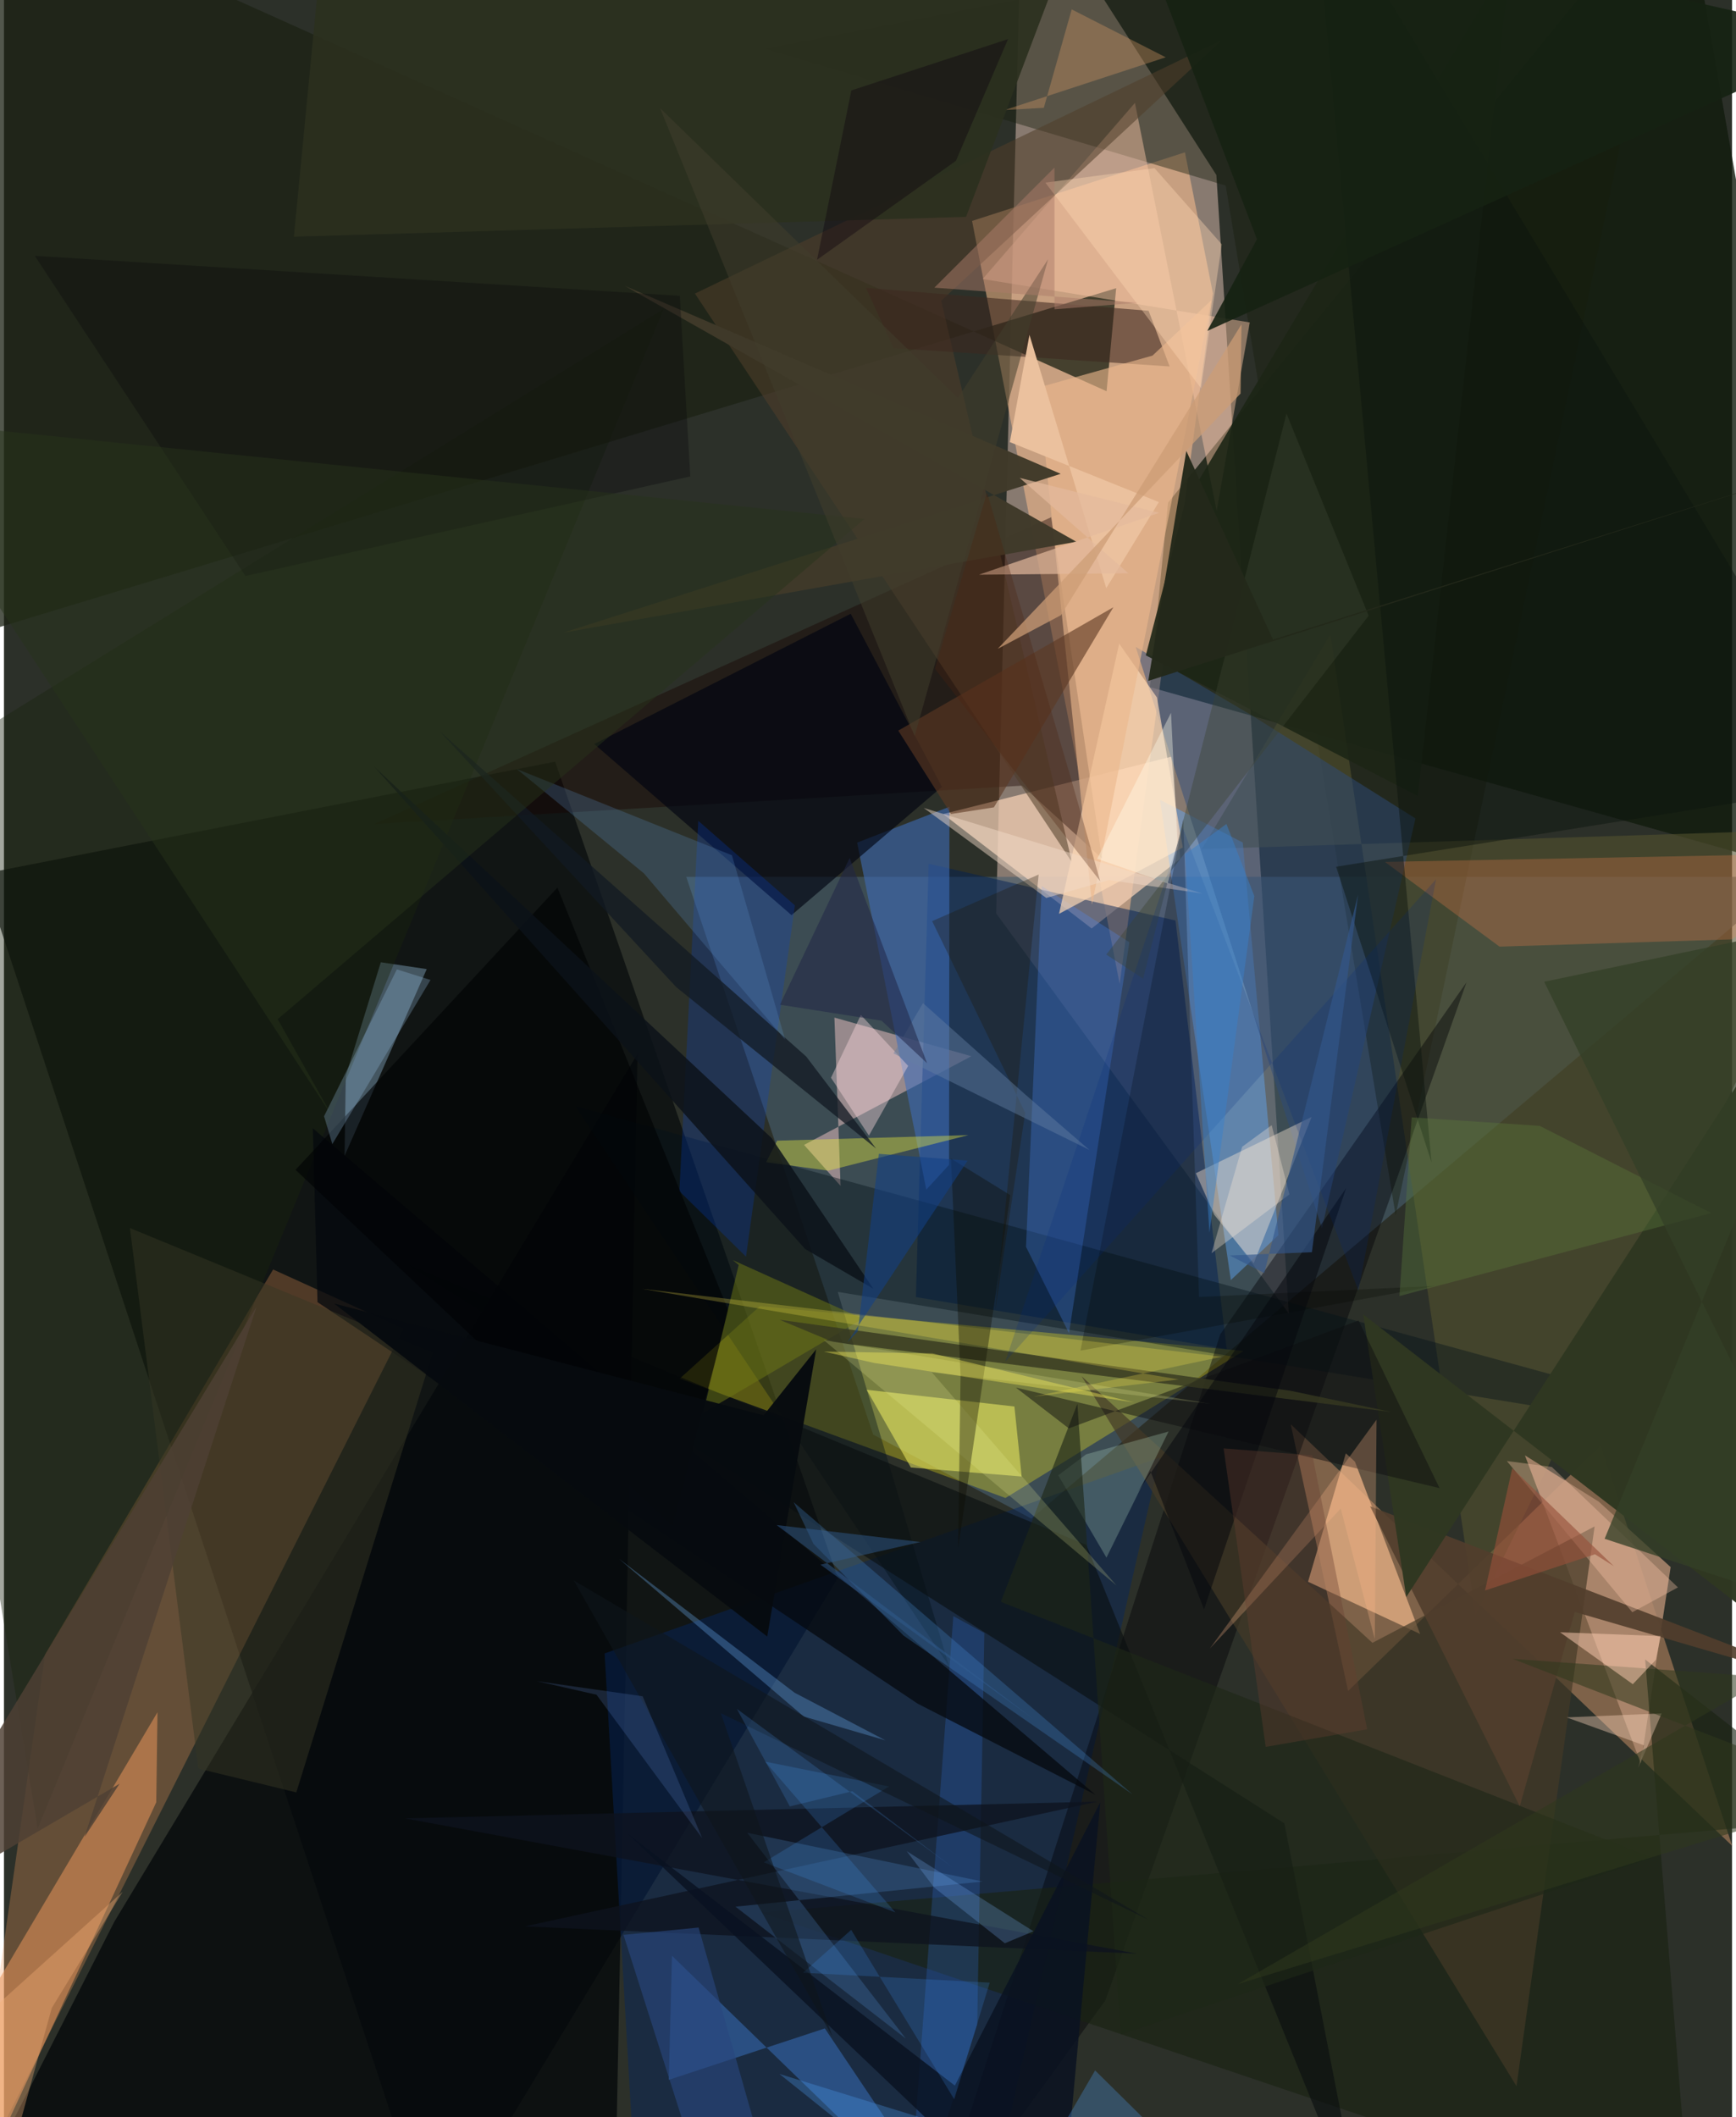<svg xmlns="http://www.w3.org/2000/svg" width="228" height="278" viewBox="0 0 836 1024"><path fill="#2c3029" d="M0 0h836v1024H0z"/><path fill="#c8ada1" fill-opacity=".588" d="M621.553 635.272L586.53 84.64 492.6-62l-12.62 503.747z"/><path fill="#465e6e" fill-opacity=".612" d="M330.069 424.1l90.44 269.777 76.47 40.597 367.704-310.366z"/><path fill="#111b0d" fill-opacity=".8" d="M563.157 243.115L811.762-62 898 429.024l-343.624-96.688z"/><path fill="#b4825f" fill-opacity=".608" d="M622.5 688.83L836.085 892.8l-63.61-193.668L650.24 817.89z"/><path fill="#05090b" fill-opacity=".678" d="M-10.362 422.691L208.105 1086l195.323-322.875L266.646 368.39z"/><path fill="#ffc190" fill-opacity=".525" d="M571.327 73.67l13.534 68.214-45.129 333.979-71.381-369.01z"/><path fill="#f59c5d" fill-opacity=".278" d="M130.21 614.005l63.062 28.666L-17.5 1062l37.413-261.832z"/><path fill="#fff417" fill-opacity=".302" d="M326.87 666.828l157.64 57.7 115.253-71.129-234.044-21.664z"/><path fill="#1c2314" fill-opacity=".761" d="M533.424 189.231L-1.692-51.365-62 321.445l600.056-182.052z"/><path fill="#f4cfb4" fill-opacity=".737" d="M526.18 449.056l-71.855-55.324 110.498-27.767 4.255 49.361z"/><path fill="#05080b" fill-opacity=".773" d="M53.324 929.59l253.184-419.86-10.888 559.486-314.57 2.43z"/><path fill="#180300" fill-opacity=".408" d="M531.18 415.176l-24.556-165.021-327.4 148.38 313.369-18.546z"/><path fill="#062760" fill-opacity=".455" d="M290.577 799.711L307.057 1086h165.32l86.845-381.086z"/><path fill="#efc4c4" fill-opacity=".506" d="M468.01 510.855l-66.261-18.687 2.98 81.402-17.665-19.828z"/><path fill="#002054" fill-opacity=".486" d="M566.756 445.221l24.773 207.296-150.365-25.173 6.19-209.57z"/><path fill="#161d0c" fill-opacity=".42" d="M809.645-62L673.26 587.793 591.052 89.765 368.678 23.601z"/><path fill="#54522f" fill-opacity=".592" d="M641.704 306.839L579.482 410.68 898 400.551l-186.117 380.42z"/><path fill="#e8b185" fill-opacity=".745" d="M653.562 706.943l-4.399-4.01-18.286 62.101 54.232 25.264z"/><path fill="#5fa6f6" fill-opacity=".451" d="M559.248 386.839l34.279 232.298 23.008-21.721-17.236-189.917z"/><path fill="#e6935a" fill-opacity=".549" d="M73.676 871.703l.598-43.549-117.083 197.357 20.982 52.105z"/><path fill="#000106" fill-opacity=".42" d="M707.532 475.13L588.374 645.41 446.808 1086l86.076-118.589z"/><path fill="#647f92" fill-opacity=".612" d="M164.781 559.048l.583-38.609 16.953-55.03 22.216 3.31z"/><path fill="#b18b71" fill-opacity=".835" d="M791.845 852.913l14.448-94.97-34.757-31.627-35.732-22.402z"/><path fill="#3e6dbb" fill-opacity=".573" d="M457.2 563.41l-11 11.982-33.46-167.854 44.669-17.335z"/><path fill="#04131a" fill-opacity=".408" d="M403.367 624.84L898 705.828l-621.576-170.8 180.78 270.845z"/><path fill="#182312" fill-opacity=".624" d="M366.43 925.08l526.35-45.53-98.81-76.92 22.198 274.427z"/><path fill="#fac7a5" fill-opacity=".459" d="M473.46 134.951l129.229 20.997-16.005 91.153L547.13 49.765z"/><path fill="#2d4c79" fill-opacity=".494" d="M637.613 594.044l45.227-198.187-78.466-49.414-56.873-33.568z"/><path fill="#513f2a" fill-opacity=".553" d="M334.27 141.992l182.36 274.984-63.218-271.528L589.6 19.142z"/><path fill="#4a95fd" fill-opacity=".345" d="M323.174 945.942L467.517 1086l-70.399-104.931-75.494 24.872z"/><path fill="#433a26" fill-opacity=".686" d="M521.334 665.63l210.398 343.398 37.78-270.745-107.482 56.3z"/><path fill="#fefb68" fill-opacity=".494" d="M488.826 680.276l-71.46-8.087 21.373 37.594 53.6 4.351z"/><path fill="#fae7d4" fill-opacity=".412" d="M585.492 587.553l-8.89-20.104 55.991-27.205-27.997 70.768z"/><path fill="#4c8cff" fill-opacity=".267" d="M515.234 644.833l29.208-189.097-42.392-27.17-7.611 174.491z"/><path fill="#000411" fill-opacity=".643" d="M453.765 380.57l-44.123-83.72-124.08 63.004 95.434 82.77z"/><path fill="#ffdbb8" fill-opacity=".682" d="M539.52 311.322L510.412 441.99l59.879-32.093-12.498-72.524z"/><path fill="#f1804c" fill-opacity=".278" d="M898 412.457l-62.096 41.887-112.394 3.51-55.483-40.988z"/><path fill="#0043da" fill-opacity=".235" d="M358.983 607.81l-32.238-31.673 9.139-179.148 46.753 40.909z"/><path fill="#090e10" fill-opacity=".608" d="M523.611 747.21L194.375 611.15 619.44 881.905l38.22 196.084z"/><path fill="#19230d" fill-opacity=".4" d="M319.17 149.403L-62 385.008l53.243 346.82 25.063 152.578z"/><path fill="#3c281f" fill-opacity=".565" d="M417.006 139.235l13.35 29.139 133.55 8.858-10.157-26.92z"/><path fill="#ebb88c" fill-opacity=".62" d="M584.127 145.158l-57.744 292.33-26.042-250.014 55.289-15.476z"/><path fill="#eaeb3c" fill-opacity=".4" d="M398.796 566.21l67.798-17.198-92.54 2.69-5.351 10.399z"/><path fill="#1c2516" fill-opacity=".898" d="M683.994 384.996l44.842-405.113-157.61 263.777-18.823 73.319z"/><path fill="#377cf7" fill-opacity=".212" d="M459.286 781.676L436.521 1086l34.307-106.767 3.451-189.385z"/><path fill="#04090e" fill-opacity=".749" d="M442.007 823.99l86.102 44.124-378.674-322.38 2.241 84.06z"/><path fill="#363524" fill-opacity=".49" d="M207.41 654.322L141.434 866.93 94.03 855.4 60.937 593.956z"/><path fill="#ccf6d8" fill-opacity=".231" d="M510.04 713.56l23.318 39.809 30.058-60.995-39.907 11.044z"/><path fill="#523e2c" fill-opacity=".91" d="M898 819.861l-138.086-40.218-26.616 93.992-72.41-145.099z"/><path fill="#010304" fill-opacity=".627" d="M141.048 565.802l126.705-136.505 82.753 204.675-27.165 103.79z"/><path fill="#6f7a15" fill-opacity=".498" d="M355.432 611.824l-2.88-2.38 62.867 28.399-77.193 45.556z"/><path fill="#1e2717" fill-opacity=".624" d="M482.25 774.75l37.045-95.741 20.976 305.004 257.08-85.434z"/><path fill="#2f3721" fill-opacity=".98" d="M898 432.609v388.938L657.554 635.744l20.839 136.683z"/><path fill="#0b1219" fill-opacity=".827" d="M371.41 550.48L179.1 370.794l208.458 233.281 33.023 19.246z"/><path fill="#0d131e" fill-opacity=".769" d="M529.03 871.383l-335.094 8.09 354.091 65.423-296.175-13.156z"/><path fill="#60acfd" fill-opacity=".2" d="M473.436 910.025l-119.538 12.168 82.425 63.822-76.734-99.56z"/><path fill="#121923" fill-opacity=".757" d="M325.19 477.39L210.797 353.695 388.09 510.988l33.803 44.514z"/><path fill="#070900" fill-opacity=".271" d="M520.786 653.26l171.45-31.291-114.093 5.34-7.614-231.135z"/><path fill="#ffcaad" fill-opacity=".337" d="M748.832 709.542l-21.793-2.902 60.708 73.136 22.068-12.009z"/><path fill="#091221" fill-opacity=".824" d="M460.02 1008.732l70.35-137.02L510.632 1086 301.596 886.788z"/><path fill="#0c150e" fill-opacity=".467" d="M632.886-62L898 378.635l-253.54 40.57 46.172 143.027z"/><path fill="#403a29" fill-opacity=".976" d="M511.216 229.172l-240.511 76.804 248.111-43.936-218.483-123.78z"/><path fill="#4993dd" fill-opacity=".263" d="M391.606 746.69l-9.575-20.145 164.003 141.371-110.799-76.814z"/><path fill="#5e90c9" fill-opacity=".243" d="M309.62 422.44l68.312 80.401-25.767-89.19-104.06-41.692z"/><path fill="#5c3924" fill-opacity=".608" d="M432.646 353.368l104.073-59.676-57.816 96.802-20.743 3.214z"/><path fill="#72b7fe" fill-opacity=".302" d="M386.915 830.214l-89.366-76.267 84.93 64.756 43.946 23.034z"/><path fill="#f2dbc8" fill-opacity=".471" d="M444.96 390.77l59.296 43.534 30.23-8.65 45.23 6.5z"/><path fill="#0a0b0c" fill-opacity=".349" d="M332.023 230.433l-5.062-87.366-312.036-19.322 101.881 154.846z"/><path fill="#0e0d0f" fill-opacity=".478" d="M655.334 638.676L515.15 690.861l-25.6-19.736 204.945 48.621z"/><path fill="#ffba89" fill-opacity=".278" d="M583.38 797.334l63.32-67.683 16.473 63.136.843-106.142z"/><path fill="#d19763" fill-opacity=".376" d="M562.035 27.715l-77.873 25.49 18.896-1.061 13.484-47.595z"/><path fill="#2b301e" fill-opacity=".906" d="M156.995-58.875L515.638-27.8 465.44 104.897l-325.165 9.584z"/><path fill="#363821" fill-opacity=".808" d="M375.21 638.315l247.12 34.344 49.207 10.332-270.32-33.858z"/><path fill="#51a6fb" fill-opacity=".282" d="M478.685 1086l49.182-84.606 71.941 71.076-224.648-69.377z"/><path fill="#ffdde2" fill-opacity=".4" d="M414.548 490.875l-14.45 30.394 18.352 27.977 18.976-33.712z"/><path fill="#ffec50" fill-opacity=".247" d="M568.258 667.182l-70.146 8.336 91.14-19.334-280.7-32.842z"/><path fill="#ffd8b3" fill-opacity=".384" d="M589.139 118.152l-10.038 69.62-75.302-99.443 52.803-6.997z"/><path fill="#ffdabe" fill-opacity=".388" d="M755.943 830.64l46.002-1.93-11.367 26.38 2.83-10.928z"/><path fill="#edf49a" fill-opacity=".204" d="M538.207 766.837L396.563 648.133 583.77 678.96l-134.9-15.23z"/><path fill="#28331b" fill-opacity=".471" d="M132.425 492.944L416.287 250.99-62 202.201l220.899 337.872z"/><path fill="#5b7b3c" fill-opacity=".376" d="M825.932 586.716l-83.018-42.185-61.892-4.095-5.929 86.415z"/><path fill="#ebc29e" fill-opacity=".98" d="M496.11 161.97l37.152 122.506L558.7 242.84l-72.093-29.014z"/><path fill="#0d0b00" fill-opacity=".365" d="M461.564 749.04l25.276-170.99-28.7-17.681 4.646 105.036z"/><path fill="#343f27" fill-opacity=".761" d="M898 784.959l-123.638-40.71L898 442.762l-152.888 32.084z"/><path fill="#2e371c" fill-opacity=".545" d="M898 867.412l-301.122 92.231 256.869-148.37-123.9-8.944z"/><path fill="#4399f9" fill-opacity=".196" d="M431.261 924.981l-63.036-72.942 59.974 12.019-60.62 36.68z"/><path fill="#28467e" fill-opacity=".627" d="M336.05 932.283l-36.336 3.539 32.278 101.447L379.754 1086z"/><path fill="#162212" fill-opacity=".898" d="M895.27 18.439L538.336-62l67.845 177.706-24.037 44.35z"/><path fill="#f3ae77" fill-opacity=".357" d="M-28.457 992.354l85.866-77.345-34.289 56.216L-8.49 1086z"/><path fill="#05070c" fill-opacity=".518" d="M548.413 721.69l6.241-10.155 25.915 66.812 68.785-203.805z"/><path fill="#134086" fill-opacity=".569" d="M413.074 643.892l10.195-85.82 42.896 3.296-58.161 87.897z"/><path fill="#7fb8ff" fill-opacity=".243" d="M449.954 912.874l-13.213-17.528 61.312 38.749-13.861 5.794z"/><path fill="#3a4230" fill-opacity=".396" d="M551.085 473.32l-17.812-11.633 126.932-163.881-39.75-97.786z"/><path fill="#201700" fill-opacity=".302" d="M449.026 445.514l51.53-22.526-21.057 210.91 14.558-95.674z"/><path fill="#a0caf2" fill-opacity=".259" d="M154.85 539.896l4.011 13.466 47.503-79.395-16.275-5.108z"/><path fill="#002a7e" fill-opacity=".184" d="M692.819 425.243L484.385 658.619l85.874-258.263 85.011 223.912z"/><path fill="#4e4034" fill-opacity=".831" d="M122.184 631.99L-58.692 929.783l114.625-67.052-16.95 25.694z"/><path fill="#070b0f" fill-opacity=".961" d="M367.5 684.52l-207.792-54.05L369.25 791.533l23.685-138.929z"/><path fill="#413e2d" fill-opacity=".529" d="M461.476 192.474L317.409 52.288 440.572 356.05l64.549-230.65z"/><path fill="#4297ff" fill-opacity=".192" d="M476.884 958.933l-90.34-4.79 23.329-20.74 49.829 81.93z"/><path fill="#e4ba9d" fill-opacity=".694" d="M543.965 277.279l-72.298.678 87.187-29.914-67.483-16.908z"/><path fill="#0f151b" fill-opacity=".573" d="M275.658 764.403l125.153 220.72-54.01-156.51 206.93 99.908z"/><path fill="#673d2f" fill-opacity=".361" d="M633.015 703.925l26.466 132.474-49.075 8.501-20.376-144.366z"/><path fill="#ffceb2" fill-opacity=".51" d="M801.467 791.328l-48.67-1.853 35.196 25.117 11.17-11.809z"/><path fill="#647ea2" fill-opacity=".443" d="M525.087 556.161l-94.753-46.645 14.27-24.337 49.597 44.308z"/><path fill="#212647" fill-opacity=".541" d="M409.12 414.976l37.465 99.277-22.027-20.596-49.143-7.717z"/><path fill="#76a2f7" fill-opacity=".176" d="M308.994 820.435l28.777 68.576-51.123-69.336-28.872-6.551z"/><path fill="#ffeeda" fill-opacity=".318" d="M599.012 554.645l14.271-10.442 8.588 33.476-37.695 28.45z"/><path fill="#0b000f" fill-opacity=".38" d="M409.95 43.736l75.8-24.819-25.203 58.844-67.192 47.87z"/><path fill="#ab7c6a" fill-opacity=".498" d="M508.232 149.613l40.143-3.181-98.265-7.303 58.104-58.066z"/><path fill="#315c90" fill-opacity=".478" d="M443.37 745.82l-69.585-8.206 124.677 94.1-103.471-74.941z"/><path fill="#fffeee" fill-opacity=".365" d="M564.592 344.75l-35.723 70.604 34.108 11.89 4.723-19.28z"/><path fill="#3780c9" fill-opacity=".471" d="M604.896 433.41l-21.715 162.85-11.824-183.118 20.053-14.622z"/><path fill="#fbf15a" fill-opacity=".396" d="M420.875 659.194l-24.21-5.469 52.554.891 97.6 23.709z"/><path fill="#96503a" fill-opacity=".627" d="M729.677 710.1l49.14 47.414-9.126-5.766-53.177 17.515z"/><path fill="#4e2210" fill-opacity=".306" d="M450.405 323.485l79.951 102.75-14.558-51.061-40.231-137.064z"/><path fill="#cd9d76" fill-opacity=".733" d="M511.357 297.526l87.334-140.669-.47 33.503-117.469 123.453z"/><path fill="#24291a" fill-opacity=".965" d="M553.578 329.325l18.404-111.223 41.96 91.242L898 219.556z"/><path fill="#33578b" fill-opacity=".639" d="M655.086 432.695l-45.363 183.037-16.774-8.502 39.788-1.58z"/><path fill="#549ffd" fill-opacity=".188" d="M380.167 873.7l30.243-7.346 48.314 36.667-104.167-76.5z"/></svg>